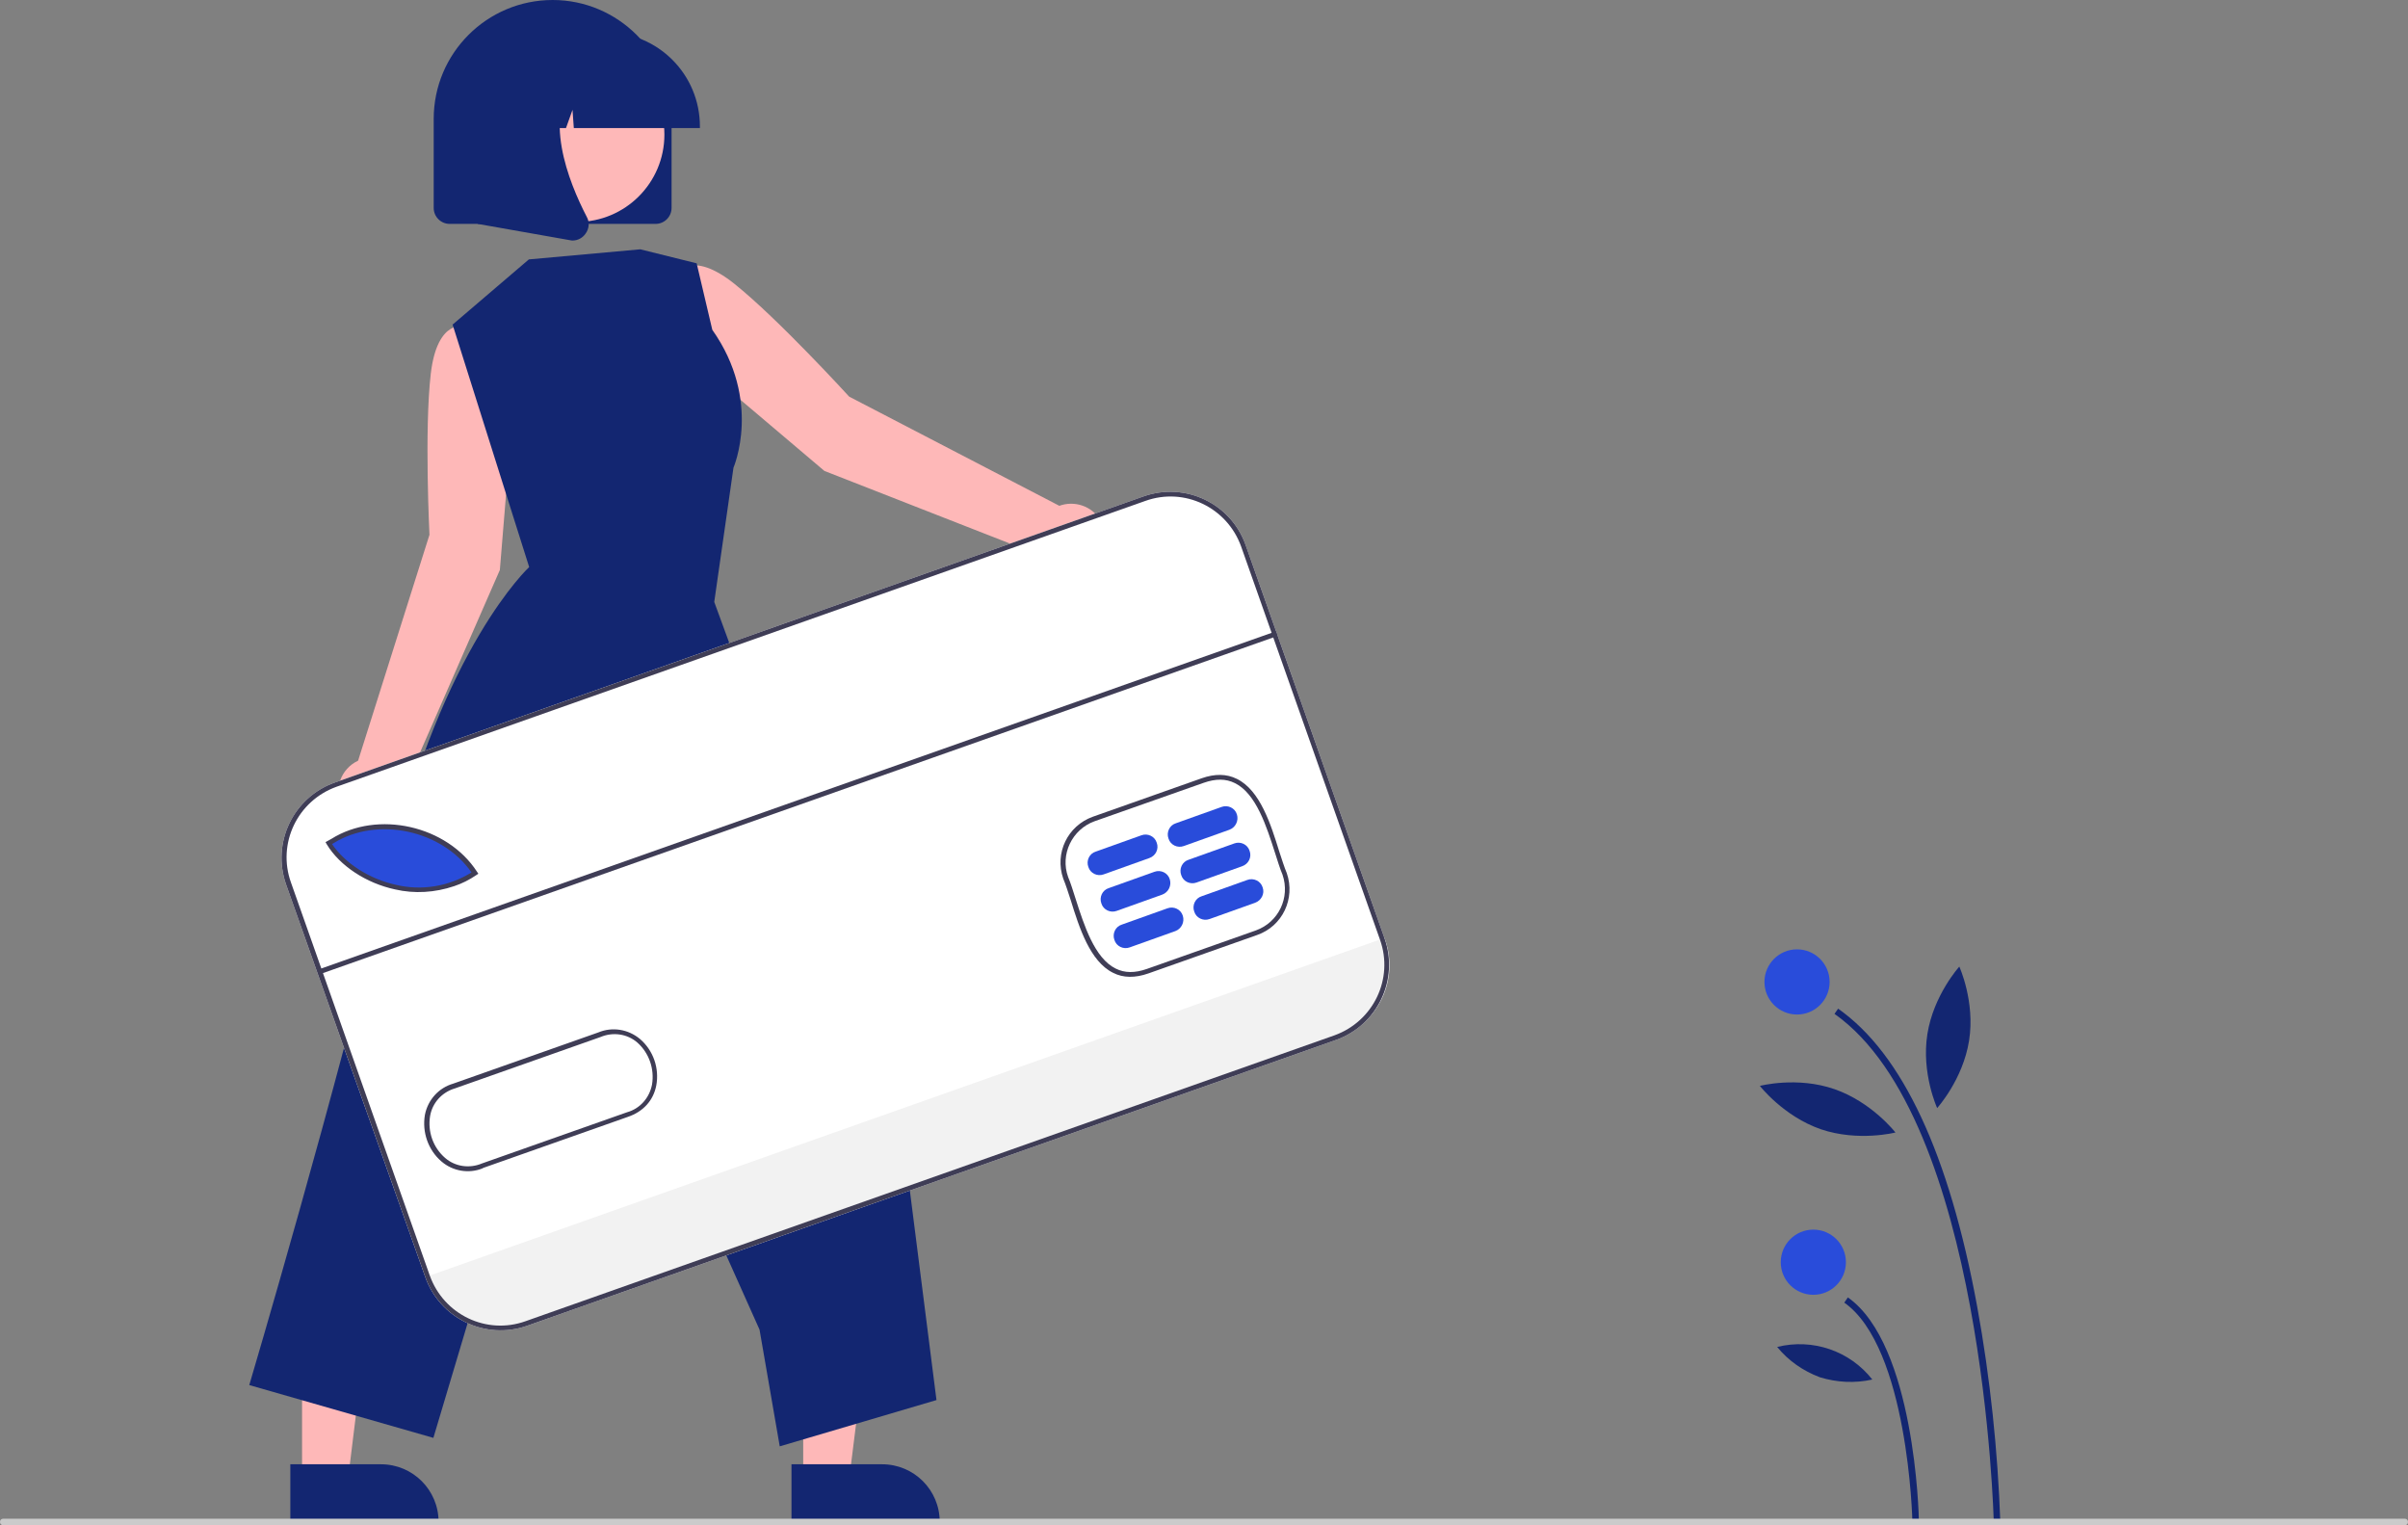 <?xml version="1.0" encoding="utf-8"?>
<!-- Generator: Adobe Illustrator 26.3.1, SVG Export Plug-In . SVG Version: 6.00 Build 0)  -->
<svg version="1.1" id="レイヤー_1" xmlns="http://www.w3.org/2000/svg" xmlns:xlink="http://www.w3.org/1999/xlink" x="0px"
	 y="0px" viewBox="0 0 739 468" style="enable-background:new 0 0 739 468;" xml:space="preserve">
<rect x="0" y="0" width="739" height="468" fill="#808080" stroke="none"/>
<style type="text/css">
	.st0{fill:#132671;}
	.st1{fill:#294CDA;}
	.st2{fill:#FEB8B8;}
	.st3{fill:#FFFFFF;}
	.st4{fill:#F2F2F2;}
	.st5{fill:#3F3D56;}
	.st6{fill:#CBCBCB;}
</style>
<path class="st0" d="M611.9,467.3l2,0c-0.8-22.2-3.1-44.4-7.1-66.3c-8.6-46.9-23-77.7-42.7-91.5l-1.1,1.6
	C608.9,343.5,611.8,466.1,611.9,467.3z"/>
<path class="st0" d="M586.9,466.9l2,0c0-2.2-1.3-54.4-21.8-68.8l-1.1,1.6C585.6,413.5,586.9,466.3,586.9,466.9z"/>
<circle class="st1" cx="551.5" cy="301.3" r="10"/>
<circle class="st1" cx="556.5" cy="387.3" r="10"/>
<path class="st0" d="M591.5,317.3c-1.9,12,3,22.7,3,22.7s7.9-8.7,9.8-20.7s-3-22.7-3-22.7S593.4,305.3,591.5,317.3z"/>
<path class="st0" d="M558.8,346.5c11.5,3.9,22.9,1,22.9,1s-7.2-9.3-18.7-13.3s-22.9-1-22.9-1S547.3,342.5,558.8,346.5z"/>
<path class="st0" d="M558.5,422.6c5.2,1.6,10.7,1.9,16.1,0.7c-6.9-8.8-18.3-12.7-29.2-10C548.8,417.5,553.4,420.7,558.5,422.6z"/>
<path class="st2" d="M325.1,155.2l-64.5-33.5c0,0-21.7-23.8-35.2-34.6s-17.8-2.9-17.8-2.9l-5.7,9.5l13.8,19.2l37.3,31.6l66.7,26.1
	c3,5,9.5,6.6,14.5,3.5c5-3,6.6-9.5,3.5-14.5C335.1,155.3,329.8,153.5,325.1,155.2L325.1,155.2z"/>
<path class="st2" d="M157.4,126.2l-3.8-23.4l-10.8-2.7c0,0-8.6-2.6-10.6,14.6s-0.4,49.4-0.4,49.4l-21.9,69.3
	c-5.3,2.5-7.6,8.8-5.1,14.1c2.5,5.3,8.8,7.6,14.1,5.1c4.6-2.1,7-7.2,5.8-12.1l28.7-65.6L157.4,126.2z"/>
<polygon class="st2" points="246.5,453.9 260.6,453.9 267.4,399.5 246.5,399.5 "/>
<path class="st0" d="M242.9,449.3l27.8,0h0c9.8,0,17.7,7.9,17.7,17.7v0.6l-45.5,0L242.9,449.3z"/>
<polygon class="st2" points="92.7,453.9 106.8,453.9 113.5,399.5 92.7,399.5 "/>
<path class="st0" d="M89.1,449.3l27.8,0h0c9.8,0,17.7,7.9,17.7,17.7v0.6l-45.5,0L89.1,449.3z"/>
<path class="st0" d="M162.3,79.6l-23.4,20l19.2,60.8l4.3,13.6c0,0-26.5,24.4-42.8,92.5S76.5,425,76.5,425l56.5,16.2l46-154.1
	L233.1,408l6.2,35.8l48.1-14.2l-11.4-89.7l-56.8-155.2l5.9-41.2c0,0,8.9-20.5-6.5-42.3l-4.8-20.4l-17.3-4.3L162.3,79.6z"/>
<path class="st0" d="M201.2,68.7H138c-2.7,0-4.9-2.2-4.9-4.9V36.5c0-20.2,16.4-36.5,36.5-36.5s36.5,16.4,36.5,36.5v27.3
	C206.1,66.5,203.9,68.7,201.2,68.7z"/>
<circle class="st2" cx="177.1" cy="41.3" r="26.8"/>
<path class="st0" d="M214.8,39.3h-38.7l-0.4-5.6l-2,5.6h-6l-0.8-11l-3.9,11h-11.5v-0.5c0-16,12.9-28.9,28.9-28.9h5.5
	c16,0,28.9,12.9,28.9,28.9V39.3z"/>
<path class="st0" d="M175.8,73.8c-0.3,0-0.6,0-0.9-0.1l-28.3-5V21.9h31.2l-0.8,0.9c-10.7,12.5-2.6,32.8,3.1,43.8
	c0.9,1.6,0.7,3.6-0.4,5.1C178.8,73,177.3,73.8,175.8,73.8z"/>
<path class="st3" d="M410,319.1l-248.2,87.7c-12.8,4.5-26.8-2.2-31.3-15L87.8,271.4c-4.5-12.8,2.2-26.8,15-31.3L351,152.3
	c12.8-4.5,26.8,2.2,31.3,15l42.6,120.6C429.4,300.6,422.7,314.6,410,319.1z"/>
<path class="st4" d="M424.9,287.8l0.2,0.6c4.3,12.2-2.1,25.6-14.3,29.9l-249.4,88.2c-12.2,4.3-25.6-2.1-29.9-14.3l-0.2-0.6
	L424.9,287.8z"/>
<path class="st1" d="M146.3,268c-16.5,10.8-37.5,2.7-44.9-9.2l1.2-0.7C116.6,249.4,137.4,254.3,146.3,268z"/>
<path class="st5" d="M352.4,298.7c-4,1.4-7.7,1.4-10.8-0.2c-7.1-3.5-10.4-13.9-13-22.3c-0.8-2.4-1.5-4.7-2.3-6.6l0,0
	c-2.7-7.8,1.3-16.2,9.1-19l33.4-11.8c4-1.4,7.6-1.4,10.8,0.2c7.1,3.5,10.4,13.9,13,22.3c0.8,2.4,1.5,4.7,2.3,6.6
	c2.7,7.8-1.3,16.3-9.1,19L352.4,298.7z M327.8,269.1c0.8,1.9,1.5,4.2,2.3,6.7c2.6,8.1,5.8,18.2,12.3,21.4c2.8,1.4,5.9,1.4,9.6,0.1
	l33.4-11.8c7-2.5,10.6-10.1,8.2-17.1c-0.8-1.9-1.5-4.2-2.3-6.7c-2.6-8.1-5.8-18.2-12.3-21.4c-2.8-1.4-5.9-1.4-9.6-0.1L335.9,252
	C329,254.5,325.3,262.2,327.8,269.1z"/>
<path class="st5" d="M139.4,271.9c-5.9,2-12.2,2.4-18.2,1c-8.8-1.9-16.9-7.2-20.9-13.8l-0.4-0.7l1.8-1c14.2-8.9,35.5-4.1,44.7,10.1
	l0.4,0.6l-0.6,0.4C144,270,141.8,271.1,139.4,271.9z M101.9,259c4,5.9,11.4,10.7,19.6,12.5c7.9,1.9,16.3,0.5,23.2-3.8
	c-9-13-28.9-17.3-42.3-9L101.9,259z"/>
<path class="st5" d="M148.1,358.5c-4.2,1.7-9.1,0.9-12.6-2.1c-4.1-3.5-6-9-5.1-14.3c0.9-4.6,4.2-8.3,8.7-9.6l44.5-15.7
	c4.3-1.8,9.2-1,12.8,2c4.1,3.5,6,9,5,14.3c-0.9,4.6-4,8-8.7,9.6l-44.5,15.7C148.2,358.4,148.2,358.5,148.1,358.5z M139.5,334
	c-3.9,1.2-6.8,4.4-7.5,8.4c-0.8,4.8,0.9,9.7,4.6,12.9c3.1,2.7,7.5,3.3,11.3,1.7l44.5-15.7c4-1.1,6.9-4.4,7.7-8.5
	c0.8-4.8-0.9-9.7-4.5-12.9c-3.1-2.7-7.5-3.3-11.3-1.7l-44.5,15.7C139.6,334,139.5,334,139.5,334L139.5,334z"/>
<path class="st1" d="M352.7,263.3l-14,5c-1.9,0.7-4.1-0.3-4.7-2.3c-0.7-1.9,0.3-4.1,2.3-4.7l14-5c1.9-0.7,4.1,0.3,4.7,2.3
	C355.7,260.5,354.7,262.6,352.7,263.3L352.7,263.3z"/>
<path class="st1" d="M356.7,274.5l-14,5c-1.9,0.7-4.1-0.3-4.7-2.3c-0.7-1.9,0.3-4.1,2.3-4.7l14-5c1.9-0.7,4.1,0.3,4.7,2.3
	C359.6,271.7,358.6,273.8,356.7,274.5L356.7,274.5z"/>
<path class="st1" d="M360.7,285.7l-14,5c-1.9,0.7-4.1-0.3-4.7-2.3c-0.7-1.9,0.3-4.1,2.3-4.7l14-5c1.9-0.7,4.1,0.3,4.7,2.3
	C363.6,282.9,362.6,285,360.7,285.7z"/>
<path class="st1" d="M377.3,254.6l-14,5c-1.9,0.7-4.1-0.3-4.7-2.3c-0.7-1.9,0.3-4.1,2.3-4.7l0,0l14-5c1.9-0.7,4.1,0.3,4.7,2.3
	C380.2,251.8,379.2,253.9,377.3,254.6z"/>
<path class="st1" d="M381.2,265.8l-14,5c-1.9,0.7-4.1-0.3-4.7-2.3c-0.7-1.9,0.3-4.1,2.3-4.7l0,0l14-5c1.9-0.7,4.1,0.3,4.7,2.3
	C384.2,263,383.2,265.1,381.2,265.8L381.2,265.8L381.2,265.8z"/>
<path class="st1" d="M385.2,277l-14,5c-1.9,0.7-4.1-0.3-4.7-2.3c-0.7-1.9,0.3-4.1,2.3-4.7l14-5c1.9-0.7,4.1,0.3,4.7,2.3
	C388.2,274.2,387.1,276.3,385.2,277z"/>
<rect x="89.3" y="245.4" transform="matrix(0.943 -0.333 0.333 0.943 -68.022 95.743)" class="st5" width="311.4" height="1.5"/>
<path class="st5" d="M410,319.1l-248.2,87.7c-12.8,4.5-26.8-2.2-31.3-15L87.8,271.4c-4.5-12.8,2.2-26.8,15-31.3L351,152.3
	c12.8-4.5,26.8,2.2,31.3,15l42.6,120.6C429.4,300.6,422.7,314.6,410,319.1z M103.3,241.4c-12,4.3-18.3,17.4-14,29.4l42.6,120.6
	c4.3,12,17.4,18.3,29.4,14l248.2-87.7c12-4.3,18.3-17.4,14-29.4l-42.6-120.6c-4.3-12-17.4-18.3-29.4-14L103.3,241.4z"/>
<path class="st6" d="M738,468H1c-0.6,0-1-0.4-1-1s0.4-1,1-1h737c0.6,0,1,0.4,1,1S738.6,468,738,468z"/>
</svg>

